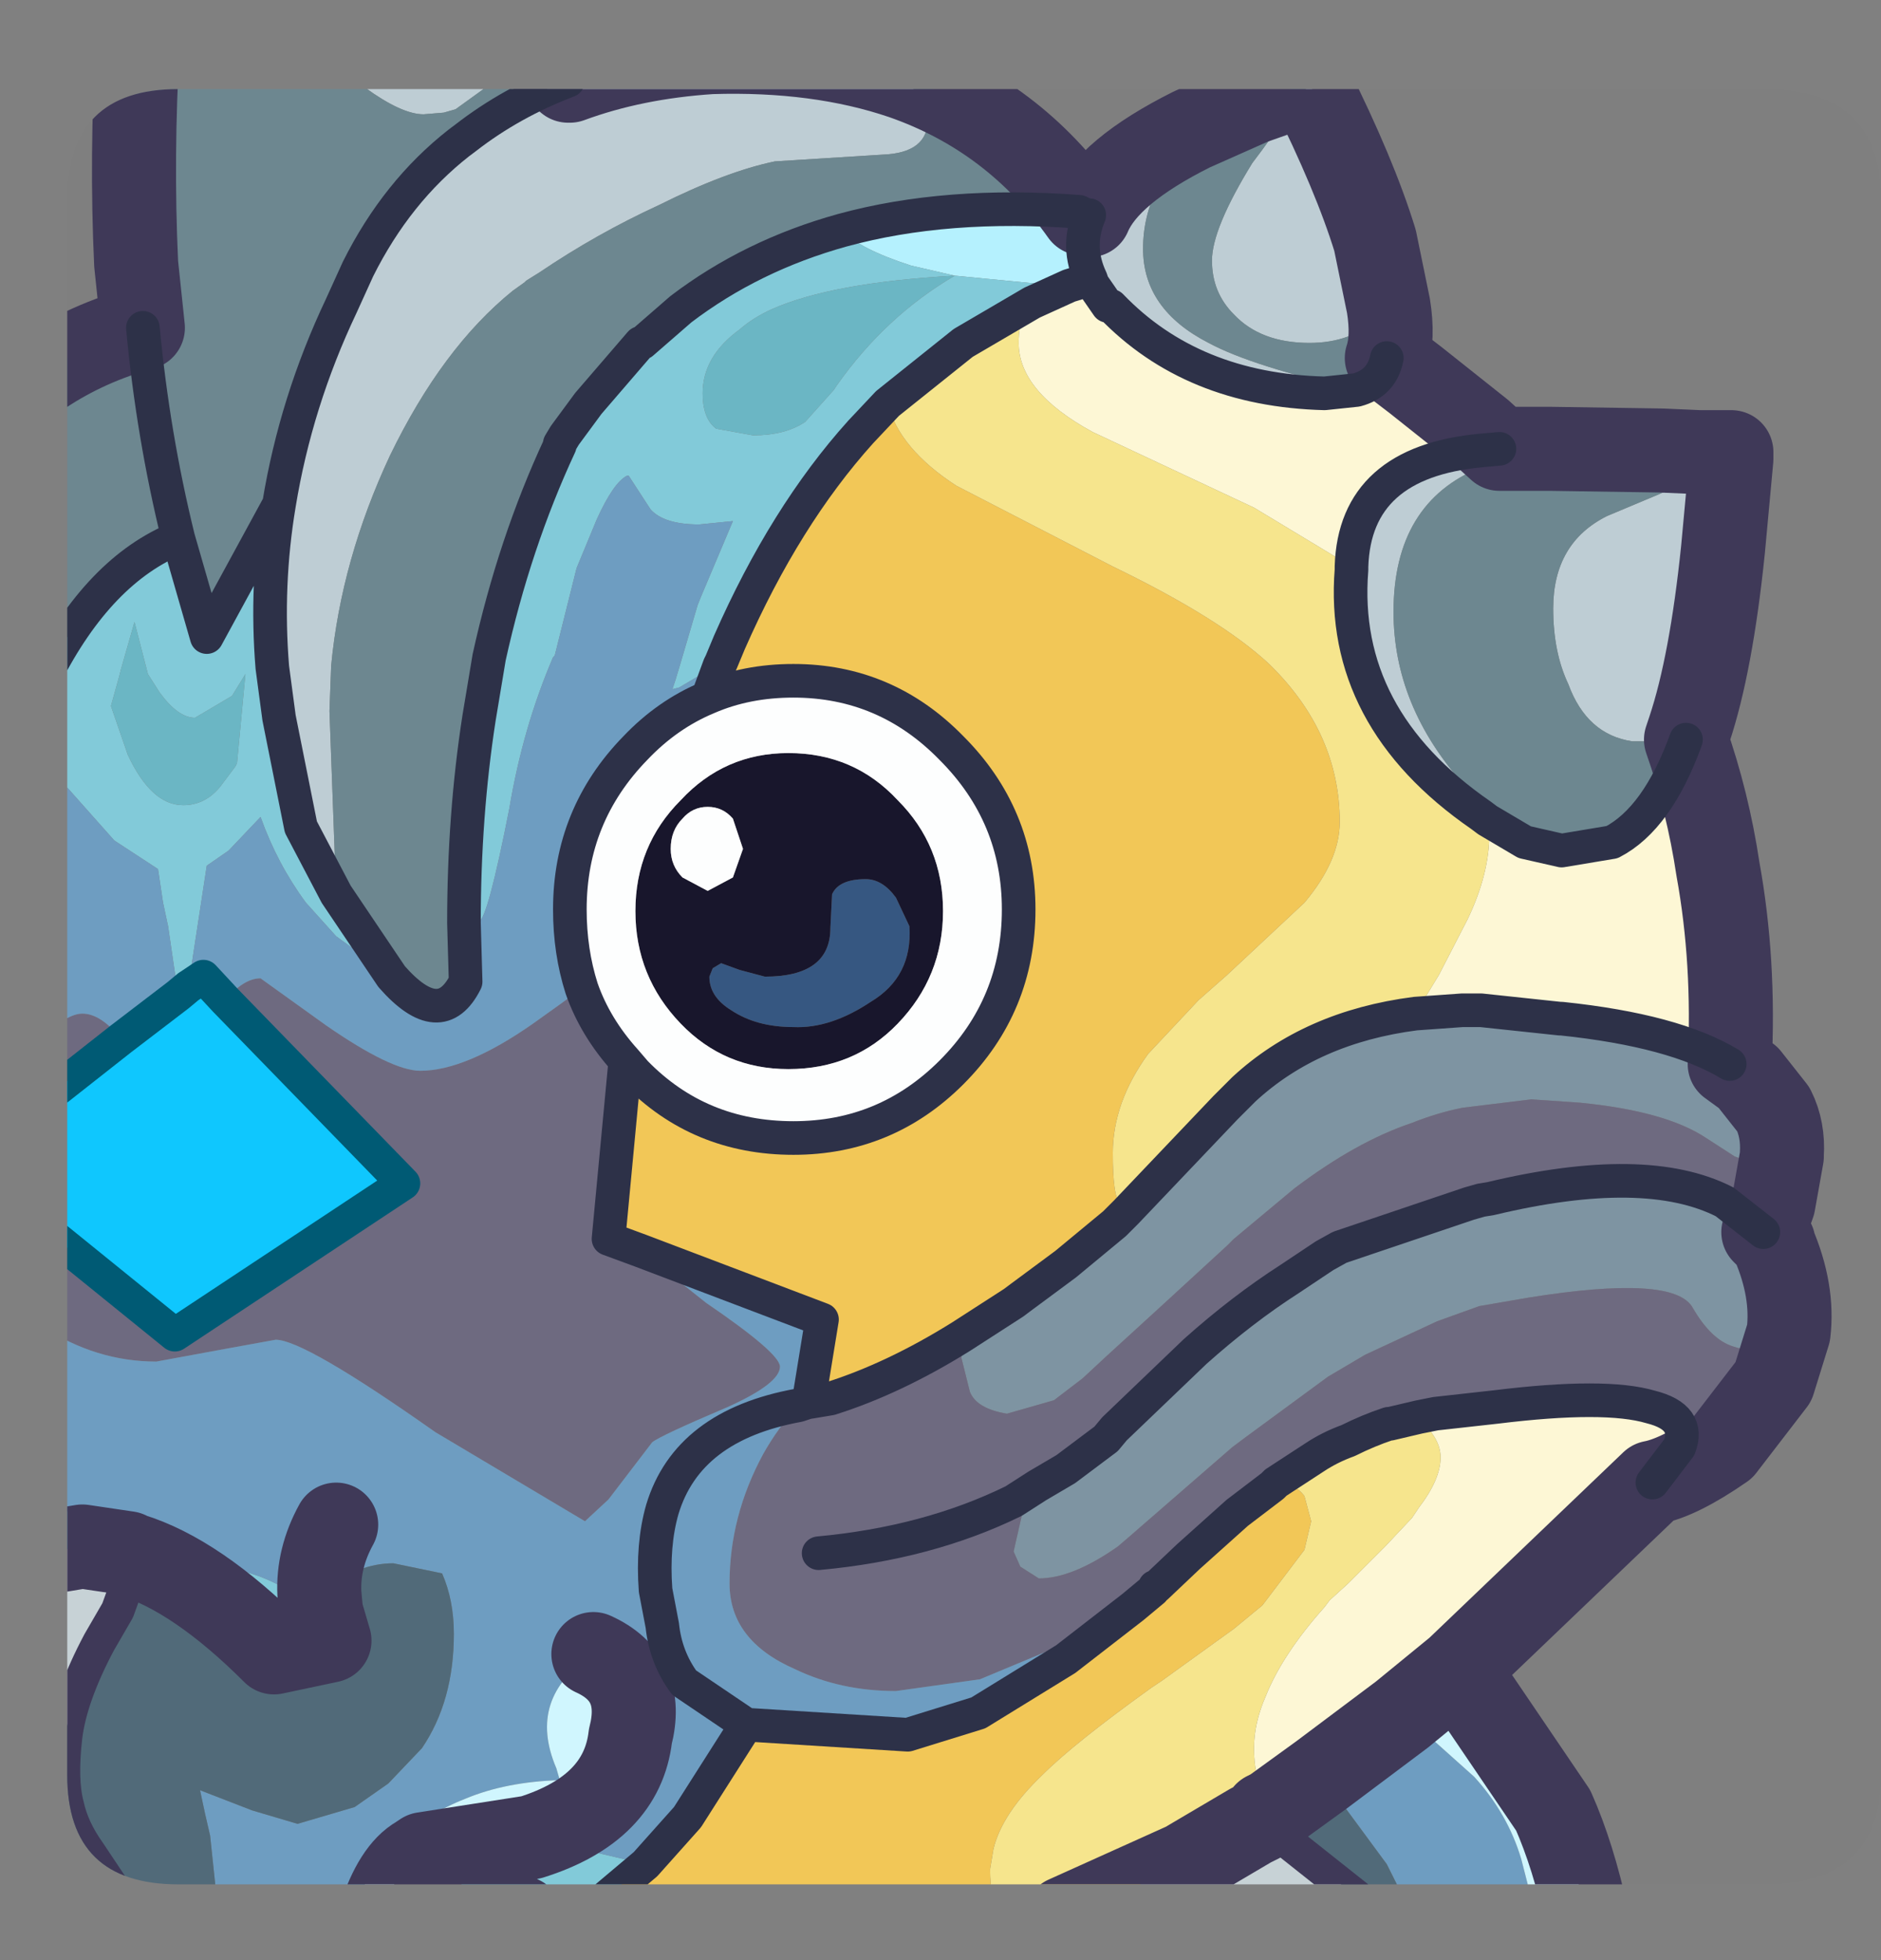 <?xml version="1.0" encoding="UTF-8" standalone="no"?>
<svg xmlns:ffdec="https://www.free-decompiler.com/flash" xmlns:xlink="http://www.w3.org/1999/xlink" ffdec:objectType="frame" height="58.3px" width="55.95px" xmlns="http://www.w3.org/2000/svg">
  <rect width="100%" height="100%" fill="#808080" stroke="none"/>
  <g transform="matrix(1.0, 0.0, 0.0, 1.0, 2.0, 2.65)">
    <clipPath id="clipPath0" transform="matrix(1.0, 0.0, 0.0, 1.0, 0.0, 0.0)">
      <path d="M50.5 0.0 Q53.95 0.0 53.95 3.3 L53.95 50.15 Q53.95 53.4 50.5 53.4 L3.3 53.4 Q0.0 53.4 0.0 50.15 L0.0 3.3 Q0.0 0.0 3.3 0.0 L50.5 0.0" fill="#000000" fill-rule="evenodd" stroke="none"/>
    </clipPath>
    <g clip-path="url(#clipPath0)">
      <use ffdec:characterId="2" height="58.3" transform="matrix(1.0, 0.0, 0.0, 1.0, -2.0, -2.65)" width="54.5" xlink:href="#shape1"/>
    </g>
    <use ffdec:characterId="3" height="53.4" transform="matrix(1.0, 0.0, 0.0, 1.0, 0.0, 0.0)" width="53.95" xlink:href="#shape2"/>
  </g>
  <defs>
    <g id="shape1" transform="matrix(1.0, 0.0, 0.0, 1.0, 2.0, 2.65)">
      <path d="M13.2 -1.4 Q13.05 -0.7 12.45 -0.05 L11.55 0.6 11.2 0.7 10.6 0.75 Q9.95 0.75 8.85 -0.05 L7.45 -1.4 13.2 -1.4 M6.3 12.35 Q6.8 9.3 8.15 6.45 L8.65 5.35 Q9.8 3.05 11.65 1.6 L11.85 1.45 Q13.2 0.4 14.9 -0.25 L14.95 -0.25 Q16.85 -0.95 19.15 -1.1 22.35 -1.2 24.85 -0.35 L24.95 -0.25 Q25.6 0.45 25.6 0.9 25.6 1.9 24.25 1.95 L21.05 2.15 Q19.6 2.45 17.6 3.45 15.75 4.3 14.05 5.45 L13.65 5.7 13.6 5.75 13.25 6.0 Q11.15 7.7 9.6 10.9 8.15 14.0 7.85 17.15 L7.8 18.5 8.0 23.95 6.95 21.95 6.3 18.7 6.1 17.2 Q5.9 14.75 6.3 12.35 M30.4 3.75 Q30.95 2.45 33.45 1.2 L35.25 0.4 33.75 1.35 Q32.0 2.8 32.0 4.75 32.0 6.55 33.95 7.55 35.25 8.25 38.35 8.95 L37.4 9.05 Q33.45 8.95 31.05 6.45 L30.95 6.45 30.5 5.8 30.45 5.65 Q30.0 4.7 30.4 3.75 M36.95 -0.15 Q38.3 2.55 38.9 4.5 L39.3 6.45 39.0 6.8 Q38.2 7.55 36.95 7.55 35.5 7.55 34.7 6.7 34.05 6.05 34.05 5.1 34.05 4.15 35.25 2.2 L35.55 1.8 36.95 -0.15 M42.6 10.7 L43.95 10.7 44.1 10.7 42.05 11.25 Q39.45 12.3 39.45 15.55 39.45 18.35 41.55 20.7 42.75 22.05 44.45 22.65 L43.35 22.4 42.25 21.75 42.05 21.6 Q37.85 18.7 38.2 14.3 L38.2 14.2 Q38.3 11.1 42.05 10.75 L42.6 10.7 M49.5 11.0 L49.25 13.7 Q48.9 17.1 48.25 19.05 L47.0 19.4 46.55 19.4 Q45.2 19.2 44.65 17.7 44.2 16.75 44.2 15.45 44.2 13.5 45.8 12.7 L47.35 12.05 48.75 11.4 49.5 11.0 M-0.75 10.9 L-0.75 9.7 Q-0.6 10.0 -0.6 10.35 L-0.75 10.9" fill="#bfced5" fill-rule="evenodd" stroke="none"/>
      <path d="M7.45 -1.4 L8.85 -0.05 Q9.95 0.75 10.6 0.75 L11.2 0.7 11.55 0.6 12.45 -0.05 Q13.05 -0.7 13.2 -1.4 L13.55 -1.4 14.9 -0.25 Q13.2 0.4 11.85 1.45 L11.65 1.6 Q9.8 3.05 8.65 5.35 L8.15 6.45 Q6.8 9.3 6.3 12.35 L4.15 16.3 3.3 13.35 Q2.55 10.3 2.25 7.1 2.55 10.3 3.3 13.35 0.95 14.3 -0.65 17.45 L-0.75 17.7 -0.75 10.9 -0.6 10.35 Q-0.6 10.0 -0.75 9.7 L-0.75 8.45 Q0.6 7.55 2.25 7.1 L2.05 5.2 Q1.9 2.0 2.1 -1.4 L7.45 -1.4 M24.85 -0.35 Q28.15 0.8 30.2 3.7 L30.1 3.65 Q26.15 3.35 23.05 4.2 20.35 4.95 18.25 6.55 L17.1 7.55 17.05 7.55 15.5 9.35 14.8 10.3 14.65 10.55 14.65 10.6 Q13.3 13.5 12.55 16.9 L12.25 18.7 Q11.8 21.6 11.8 24.8 L11.85 26.55 Q11.1 28.05 9.65 26.4 L8.0 23.95 7.8 18.5 7.85 17.15 Q8.15 14.0 9.6 10.9 11.15 7.7 13.25 6.0 L13.6 5.75 13.65 5.7 14.05 5.45 Q15.75 4.3 17.6 3.45 19.6 2.45 21.05 2.15 L24.25 1.95 Q25.6 1.9 25.6 0.9 25.6 0.45 24.95 -0.25 L24.85 -0.35 M35.25 0.4 L36.95 -0.2 36.95 -0.15 35.55 1.8 35.25 2.2 Q34.05 4.15 34.05 5.1 34.05 6.05 34.7 6.7 35.5 7.55 36.95 7.55 38.2 7.55 39.0 6.8 L39.3 6.45 Q39.45 7.4 39.25 8.0 39.1 8.75 38.35 8.95 35.25 8.25 33.95 7.55 32.0 6.55 32.0 4.75 32.0 2.8 33.75 1.35 L35.25 0.4 M44.1 10.7 L47.4 10.75 48.55 10.8 49.5 10.8 49.5 11.0 48.75 11.4 47.35 12.05 45.8 12.7 Q44.2 13.5 44.2 15.45 44.2 16.75 44.65 17.7 45.2 19.2 46.55 19.4 L47.0 19.4 48.25 19.05 48.15 19.35 Q47.3 21.7 45.95 22.4 L44.45 22.65 Q42.75 22.05 41.55 20.7 39.45 18.35 39.45 15.55 39.45 12.3 42.05 11.25 L44.1 10.7" fill="#6d8891" fill-rule="evenodd" stroke="none"/>
      <path d="M39.25 8.0 L40.1 8.65 42.05 10.2 42.6 10.7 42.05 10.75 Q38.3 11.1 38.2 14.2 L35.3 12.45 30.5 10.2 Q28.3 9.0 28.3 7.55 28.3 7.05 28.45 6.75 L28.7 6.35 29.8 5.85 30.45 5.65 30.5 5.8 30.95 6.45 31.05 6.45 Q33.45 8.95 37.4 9.05 L38.35 8.95 Q39.1 8.75 39.25 8.0 M48.15 19.35 Q48.8 21.2 49.1 23.2 49.6 25.95 49.45 29.0 47.8 28.0 44.45 27.65 L44.4 27.65 42.05 27.4 41.5 27.4 40.1 27.5 40.8 26.35 41.65 24.7 Q42.3 23.35 42.3 22.15 L42.25 21.75 43.35 22.4 44.45 22.65 45.95 22.4 Q47.3 21.7 48.15 19.35 M47.15 41.45 L41.35 47.0 39.7 48.35 37.3 50.15 35.85 51.2 35.75 51.1 Q35.3 50.35 35.3 49.35 35.3 48.6 35.65 47.8 36.15 46.55 37.4 45.15 L37.55 44.95 38.1 44.45 39.2 43.35 40.0 42.5 40.2 42.2 Q40.85 41.35 40.85 40.7 40.85 40.2 40.35 39.7 L40.2 39.5 40.7 39.4 42.05 39.25 42.5 39.2 Q45.75 38.8 47.1 39.2 48.3 39.5 47.95 40.4 L47.15 41.45" fill="#fef8d6" fill-rule="evenodd" stroke="none"/>
      <path d="M29.7 54.4 L27.75 54.4 Q27.45 53.85 27.45 52.95 L27.55 52.35 Q27.8 51.3 29.0 50.15 29.95 49.2 32.25 47.55 L32.55 47.35 34.7 45.8 35.55 45.1 36.8 43.45 37.0 42.6 36.8 41.85 Q36.5 41.45 35.95 41.45 L37.1 40.7 Q37.55 40.4 38.1 40.2 38.7 39.9 39.3 39.7 L39.35 39.7 40.2 39.5 40.35 39.7 Q40.85 40.2 40.85 40.7 40.85 41.35 40.2 42.2 L40.0 42.5 39.2 43.35 38.1 44.45 37.55 44.95 37.4 45.15 Q36.15 46.55 35.65 47.8 35.3 48.6 35.3 49.35 35.3 50.35 35.75 51.1 L35.85 51.2 35.65 51.3 35.5 51.5 35.2 51.65 33.25 52.8 29.7 54.4 M38.2 14.2 L38.2 14.3 Q37.85 18.7 42.05 21.6 L42.25 21.75 42.3 22.15 Q42.3 23.35 41.65 24.7 L40.8 26.35 40.1 27.5 Q37.0 27.9 35.0 29.75 L34.6 30.15 34.45 30.3 31.5 33.4 31.3 33.15 Q31.1 32.9 31.1 31.65 31.1 30.15 32.15 28.7 L33.65 27.1 34.5 26.35 36.8 24.2 Q37.85 22.95 37.85 21.8 37.85 19.15 35.75 17.1 34.3 15.75 31.1 14.2 L26.45 11.8 Q24.75 10.7 24.4 9.35 L26.65 7.55 28.7 6.35 28.45 6.75 Q28.3 7.05 28.3 7.55 28.3 9.0 30.5 10.2 L35.3 12.45 38.2 14.2" fill="#f7e68e" fill-rule="evenodd" stroke="none"/>
      <path d="M49.45 29.0 L50.0 29.4 50.75 30.35 Q51.05 30.95 51.0 31.7 L51.0 31.75 50.75 32.05 50.45 32.05 49.6 31.75 48.75 31.2 Q47.55 30.4 45.0 30.15 L43.55 30.05 41.5 30.3 Q40.75 30.45 40.0 30.75 38.35 31.3 36.5 32.7 L34.7 34.2 34.5 34.4 32.65 36.1 30.9 37.7 30.2 38.35 29.35 39.0 27.95 39.4 Q27.05 39.25 26.85 38.75 L26.6 37.75 26.6 37.1 28.15 36.1 28.35 35.95 29.7 34.95 31.15 33.75 31.5 33.4 34.45 30.3 34.6 30.15 35.0 29.75 Q37.0 27.9 40.1 27.5 L41.5 27.4 42.05 27.4 44.4 27.65 44.45 27.65 Q47.8 28.0 49.45 29.0 M50.45 34.0 L50.75 34.3 50.75 34.35 Q51.35 35.75 51.2 37.0 L50.75 37.3 50.55 37.4 Q50.15 37.6 49.55 37.4 48.9 37.2 48.35 36.25 47.8 35.25 43.45 35.95 L42.0 36.2 40.75 36.65 38.6 37.65 37.5 38.3 35.05 40.1 34.65 40.4 31.6 43.05 31.25 43.35 Q29.9 44.3 28.9 44.3 L28.35 43.95 28.15 43.5 28.4 42.4 28.85 41.55 29.7 41.05 30.9 40.15 31.15 39.85 33.55 37.55 Q34.95 36.3 36.35 35.4 L37.4 34.7 37.85 34.45 41.7 33.15 42.05 33.05 42.35 33.0 Q46.95 31.9 49.3 33.1 L50.45 34.0" fill="#7e95a3" fill-rule="evenodd" stroke="none"/>
      <path d="M51.0 31.75 L50.75 33.15 50.45 34.0 49.3 33.1 Q46.95 31.9 42.35 33.0 L42.05 33.05 41.7 33.15 37.85 34.45 37.4 34.7 36.35 35.4 Q34.95 36.3 33.55 37.55 L31.15 39.85 30.9 40.15 29.7 41.05 28.85 41.55 28.4 42.4 28.15 43.5 28.35 43.95 28.9 44.3 Q29.9 44.3 31.25 43.35 L31.6 43.05 34.65 40.4 35.05 40.1 37.5 38.3 38.6 37.65 40.75 36.65 42.0 36.2 43.45 35.95 Q47.8 35.25 48.35 36.25 48.9 37.2 49.55 37.4 50.15 37.6 50.55 37.4 L50.75 37.3 51.2 37.0 50.75 38.45 49.25 40.4 Q47.95 41.3 47.15 41.45 L47.95 40.4 Q48.3 39.5 47.1 39.2 45.75 38.8 42.5 39.2 L42.05 39.25 40.7 39.4 40.2 39.5 39.35 39.7 39.3 39.7 Q38.7 39.9 38.1 40.2 37.55 40.4 37.1 40.7 L35.95 41.45 35.85 41.55 34.8 42.35 33.35 43.65 32.4 44.55 32.35 44.55 31.65 45.0 29.55 46.3 27.15 47.3 24.65 47.65 Q23.0 47.65 21.65 47.0 19.7 46.15 19.7 44.45 19.7 42.45 20.7 40.6 21.15 39.8 21.75 39.15 L22.05 39.05 22.1 39.05 22.7 38.95 Q24.6 38.35 26.6 37.1 L26.6 37.75 26.85 38.75 Q27.05 39.25 27.95 39.4 L29.35 39.0 30.2 38.35 30.9 37.7 32.65 36.1 34.5 34.4 34.7 34.2 36.5 32.7 Q38.35 31.3 40.0 30.75 40.75 30.45 41.5 30.3 L43.55 30.05 45.0 30.15 Q47.55 30.4 48.75 31.2 L49.6 31.75 50.45 32.05 50.75 32.05 51.0 31.75 M-0.75 36.8 L-0.75 33.85 3.2 37.05 10.0 32.55 4.7 27.1 Q5.25 26.45 5.75 26.45 L7.7 27.85 Q9.65 29.2 10.5 29.2 11.85 29.2 13.85 27.8 14.7 27.2 15.3 26.75 15.7 27.9 16.6 28.9 L16.1 34.2 17.05 34.55 19.0 36.1 Q21.2 37.6 21.2 38.0 21.2 38.5 19.65 39.2 17.65 40.05 17.4 40.25 L16.1 41.95 15.4 42.6 10.95 39.95 Q7.05 37.2 6.2 37.2 L4.55 37.5 2.65 37.85 Q0.85 37.85 -0.75 36.8 M-0.75 30.1 L-0.75 28.2 Q0.0 27.5 0.45 27.5 1.0 27.5 1.6 28.25 L-0.75 30.1 M22.35 43.55 Q25.6 43.25 28.15 42.0 L28.85 41.55 28.15 42.0 Q25.6 43.25 22.35 43.55" fill="#6e6a81" fill-rule="evenodd" stroke="none"/>
      <path d="M30.2 3.7 L30.25 3.7 30.4 3.75 Q30.0 4.7 30.45 5.65 L29.8 5.85 29.5 5.85 26.4 5.55 25.1 5.25 Q23.55 4.75 23.05 4.2 26.15 3.35 30.1 3.65 L30.2 3.7" fill="#b6f2ff" fill-rule="evenodd" stroke="none"/>
      <path d="M3.3 13.35 L4.15 16.3 6.3 12.35 Q5.9 14.75 6.1 17.2 L6.3 18.7 6.95 21.95 8.0 23.95 9.65 26.4 8.0 25.2 7.1 24.2 Q6.25 23.05 5.75 21.65 L4.8 22.65 4.15 23.1 3.6 26.7 3.3 26.95 3.0 24.9 2.85 24.2 2.7 23.2 1.4 22.35 -0.2 20.55 -0.75 22.8 -0.75 17.7 -0.65 17.45 Q0.95 14.3 3.3 13.35 M15.3 54.4 L13.5 54.4 12.8 54.05 11.0 52.95 10.45 52.6 10.6 52.5 13.8 52.0 17.2 52.8 15.3 54.4 M-0.75 43.55 L-0.75 42.0 1.45 42.9 2.65 43.2 5.75 44.25 Q6.75 44.65 7.55 45.3 L7.8 46.15 6.15 46.5 Q3.85 44.2 1.9 43.6 L1.8 43.55 0.45 43.35 -0.75 43.55 M11.8 24.8 Q11.8 21.6 12.25 18.7 L12.55 16.9 Q13.3 13.5 14.65 10.6 L14.65 10.55 14.8 10.3 15.5 9.35 17.05 7.55 17.1 7.55 18.25 6.55 Q20.35 4.95 23.05 4.2 23.55 4.75 25.1 5.25 L26.4 5.55 29.5 5.85 29.8 5.85 28.7 6.35 26.65 7.55 24.4 9.35 23.6 10.2 Q21.35 12.7 19.7 16.45 L19.45 17.05 19.3 17.15 18.2 17.8 18.0 17.85 18.1 17.55 18.25 17.05 18.75 15.35 18.85 15.1 19.8 12.85 18.8 12.95 Q17.75 12.95 17.35 12.5 L16.7 11.5 16.65 11.5 Q16.25 11.7 15.75 12.8 L15.15 14.25 14.5 16.85 14.45 16.9 Q13.55 19.0 13.15 21.4 12.5 24.7 12.25 24.75 L11.8 24.8 M26.4 5.55 Q22.75 5.75 20.95 6.55 20.4 6.8 20.0 7.15 18.9 7.95 18.9 9.05 18.9 9.8 19.3 10.1 L20.4 10.3 Q21.35 10.3 21.95 9.9 L22.8 8.95 22.9 8.8 Q24.35 6.75 26.4 5.55 M1.55 17.45 L1.3 18.35 1.8 19.8 Q2.5 21.3 3.45 21.3 4.1 21.3 4.55 20.75 L5.0 20.15 5.05 20.05 5.3 17.4 4.9 18.05 3.8 18.7 Q3.3 18.7 2.75 17.95 L2.4 17.4 2.0 15.85 1.6 17.25 1.55 17.45" fill="#83cbda" fill-rule="evenodd" stroke="none"/>
      <path d="M27.75 54.4 L15.3 54.4 17.2 52.8 18.45 51.4 20.2 48.65 25.0 48.95 27.1 48.3 29.7 46.7 31.7 45.15 32.3 44.65 32.35 44.55 32.4 44.55 33.35 43.65 34.8 42.35 35.85 41.55 35.95 41.45 Q36.5 41.45 36.8 41.85 L37.0 42.6 36.8 43.45 35.55 45.1 34.7 45.8 32.55 47.35 32.25 47.55 Q29.95 49.2 29.0 50.15 27.8 51.3 27.55 52.35 L27.45 52.95 Q27.45 53.85 27.75 54.4 M31.5 33.4 L31.15 33.75 29.7 34.95 28.35 35.95 28.15 36.1 26.6 37.1 Q24.6 38.35 22.7 38.95 L22.1 39.05 22.1 38.75 22.45 36.6 17.05 34.55 16.1 34.2 16.6 28.9 16.9 29.25 Q18.8 31.2 21.6 31.2 24.35 31.2 26.3 29.25 28.3 27.25 28.3 24.4 28.3 21.6 26.3 19.6 24.35 17.6 21.6 17.6 20.2 17.6 19.05 18.1 L19.4 17.15 19.45 17.05 19.7 16.45 Q21.35 12.7 23.6 10.2 L24.4 9.35 Q24.75 10.7 26.45 11.8 L31.1 14.2 Q34.3 15.75 35.75 17.1 37.85 19.15 37.85 21.8 37.85 22.95 36.8 24.2 L34.5 26.35 33.65 27.1 32.15 28.7 Q31.1 30.15 31.1 31.65 31.1 32.9 31.3 33.15 L31.5 33.4" fill="#f3c857" fill-rule="evenodd" stroke="none"/>
      <path d="M26.4 5.55 Q24.35 6.75 22.9 8.8 L22.8 8.95 21.95 9.9 Q21.35 10.3 20.4 10.3 L19.3 10.1 Q18.9 9.8 18.9 9.05 18.9 7.95 20.0 7.15 20.4 6.8 20.95 6.55 22.75 5.75 26.4 5.55 M1.55 17.45 L1.6 17.25 2.0 15.85 2.4 17.4 2.75 17.95 Q3.3 18.7 3.8 18.7 L4.9 18.05 5.3 17.4 5.05 20.05 5.0 20.15 4.55 20.75 Q4.1 21.3 3.45 21.3 2.5 21.3 1.8 19.8 L1.3 18.35 1.55 17.45" fill="#6bb7c5" fill-rule="evenodd" stroke="none"/>
      <path d="M22.75 23.95 Q22.95 23.5 23.75 23.5 24.25 23.5 24.65 24.05 L25.05 24.9 Q25.15 26.4 23.9 27.15 22.7 27.95 21.6 27.9 20.5 27.9 19.75 27.4 19.1 27.0 19.1 26.4 L19.2 26.15 19.45 26.0 20.0 26.2 20.75 26.4 Q22.7 26.4 22.7 24.95 L22.75 23.95" fill="#365782" fill-rule="evenodd" stroke="none"/>
      <path d="M22.75 23.95 L22.7 24.95 Q22.7 26.4 20.75 26.4 L20.0 26.2 19.45 26.0 19.2 26.15 19.1 26.4 Q19.1 27.0 19.75 27.4 20.5 27.9 21.6 27.9 22.7 27.95 23.9 27.15 25.15 26.4 25.05 24.9 L24.65 24.05 Q24.25 23.5 23.75 23.5 22.95 23.5 22.75 23.95 M24.7 21.15 Q26.05 22.5 26.05 24.45 26.05 26.4 24.7 27.8 23.4 29.15 21.45 29.15 19.55 29.15 18.25 27.8 16.9 26.4 16.9 24.45 16.9 22.5 18.25 21.15 19.55 19.75 21.45 19.75 23.4 19.75 24.7 21.15 M17.95 22.6 Q17.95 23.1 18.3 23.45 L19.05 23.85 19.8 23.45 20.1 22.6 19.8 21.7 Q19.5 21.35 19.05 21.35 18.6 21.35 18.3 21.7 17.95 22.05 17.95 22.6" fill="#18162c" fill-rule="evenodd" stroke="none"/>
      <path d="M19.05 18.1 Q20.2 17.6 21.6 17.6 24.35 17.6 26.3 19.6 28.3 21.6 28.3 24.4 28.3 27.25 26.3 29.25 24.35 31.2 21.6 31.2 18.8 31.2 16.9 29.25 L16.6 28.9 Q15.7 27.9 15.3 26.75 14.95 25.65 14.95 24.4 14.95 21.6 16.9 19.6 17.85 18.6 19.05 18.1 M24.7 21.15 Q23.4 19.75 21.45 19.75 19.55 19.75 18.25 21.15 16.9 22.5 16.9 24.45 16.9 26.4 18.25 27.8 19.55 29.15 21.45 29.15 23.4 29.15 24.7 27.8 26.05 26.4 26.05 24.45 26.05 22.5 24.7 21.15 M17.95 22.6 Q17.95 22.05 18.3 21.7 18.6 21.35 19.05 21.35 19.5 21.35 19.8 21.7 L20.1 22.6 19.8 23.45 19.05 23.85 18.3 23.45 Q17.95 23.1 17.95 22.6" fill="#feffff" fill-rule="evenodd" stroke="none"/>
      <path d="M43.7 54.4 L40.05 54.4 39.25 52.8 37.85 50.9 37.3 50.15 39.7 48.35 39.95 48.5 41.85 50.2 Q42.85 51.3 43.25 52.65 L43.7 54.4 M8.4 54.4 L4.45 54.4 4.45 53.85 4.25 51.95 4.1 51.3 3.95 50.6 5.5 51.2 6.85 51.6 8.55 51.1 9.55 50.4 10.55 49.35 Q11.5 47.95 11.5 45.95 11.5 44.95 11.15 44.15 L9.7 43.85 Q8.65 43.85 7.65 44.65 L7.5 44.75 7.55 45.3 Q6.75 44.65 5.75 44.25 L2.65 43.2 1.45 42.9 -0.75 42.0 -0.75 36.8 Q0.85 37.85 2.65 37.85 L4.55 37.5 6.2 37.2 Q7.05 37.2 10.95 39.95 L15.4 42.6 16.1 41.95 17.4 40.25 Q17.65 40.05 19.65 39.2 21.2 38.5 21.2 38.0 21.2 37.6 19.0 36.1 L17.05 34.55 22.45 36.6 22.1 38.75 22.1 39.05 22.05 39.05 21.75 39.15 Q21.15 39.8 20.7 40.6 19.7 42.45 19.7 44.45 19.7 46.15 21.65 47.0 23.0 47.65 24.65 47.65 L27.15 47.3 29.55 46.3 31.65 45.0 32.35 44.55 32.3 44.65 31.7 45.15 29.7 46.7 27.1 48.3 25.0 48.95 20.2 48.65 18.45 51.4 17.2 52.8 13.8 52.0 Q16.5 51.15 16.75 49.0 17.2 47.25 15.65 46.55 13.65 47.85 14.55 49.95 L14.65 50.3 Q13.05 50.35 11.85 50.85 10.7 51.3 9.85 52.1 8.9 53.0 8.4 54.4 M-0.75 28.2 L-0.75 22.8 -0.2 20.55 1.4 22.35 2.7 23.2 2.85 24.2 3.0 24.9 3.3 26.95 1.6 28.25 Q1.0 27.5 0.45 27.5 0.0 27.5 -0.75 28.2 M9.65 26.4 Q11.1 28.05 11.85 26.55 L11.8 24.8 12.25 24.75 Q12.5 24.7 13.15 21.4 13.55 19.0 14.45 16.9 L14.5 16.85 15.15 14.25 15.75 12.8 Q16.25 11.7 16.65 11.5 L16.7 11.5 17.35 12.5 Q17.75 12.95 18.8 12.95 L19.8 12.85 18.85 15.1 18.75 15.35 18.25 17.05 18.1 17.55 18.0 17.85 18.2 17.8 19.3 17.15 19.45 17.05 19.4 17.15 19.05 18.1 Q17.85 18.6 16.9 19.6 14.95 21.6 14.95 24.4 14.95 25.65 15.3 26.75 14.7 27.2 13.85 27.8 11.85 29.2 10.5 29.2 9.65 29.2 7.7 27.85 L5.75 26.45 Q5.25 26.45 4.7 27.1 L4.05 26.4 3.6 26.7 4.15 23.1 4.8 22.65 5.75 21.65 Q6.25 23.05 7.1 24.2 L8.0 25.2 9.65 26.4 M8.0 42.7 Q7.45 43.7 7.5 44.75 7.45 43.7 8.0 42.7 M21.75 39.15 Q18.45 39.75 17.7 42.25 17.4 43.3 17.5 44.65 L17.7 45.7 Q17.8 46.65 18.35 47.4 L20.2 48.65 18.35 47.4 Q17.8 46.65 17.7 45.7 L17.5 44.65 Q17.4 43.3 17.7 42.25 18.45 39.75 21.75 39.15" fill="#6e9ec2" fill-rule="evenodd" stroke="none"/>
      <path d="M-0.75 33.85 L-0.75 30.1 1.6 28.25 3.3 26.95 3.6 26.7 4.05 26.4 4.7 27.1 10.0 32.55 3.2 37.05 -0.75 33.85" fill="#0fc8ff" fill-rule="evenodd" stroke="none"/>
      <path d="M40.05 54.4 L38.85 54.4 38.65 54.0 35.5 51.5 35.65 51.3 35.85 51.2 37.3 50.15 37.85 50.9 39.25 52.8 40.05 54.4 M4.45 54.4 L1.4 54.4 1.35 53.5 0.65 52.45 Q0.15 51.75 0.0 51.05 -0.2 50.3 -0.05 49.0 0.1 47.8 0.95 46.2 L1.5 45.25 1.9 44.15 1.8 43.55 1.9 43.6 Q3.85 44.2 6.15 46.5 L7.8 46.15 7.55 45.3 7.5 44.75 7.65 44.65 Q8.65 43.85 9.7 43.85 L11.15 44.15 Q11.5 44.95 11.5 45.95 11.5 47.95 10.55 49.35 L9.55 50.4 8.55 51.1 6.85 51.6 5.5 51.2 3.95 50.6 4.1 51.3 4.25 51.95 4.45 53.85 4.45 54.4" fill="#516a79" fill-rule="evenodd" stroke="none"/>
      <path d="M38.85 54.4 L29.7 54.4 33.25 52.8 35.2 51.65 35.5 51.5 38.65 54.0 38.85 54.4 M1.4 54.4 L-0.75 54.4 -0.75 43.55 0.45 43.35 1.8 43.55 1.9 44.15 1.5 45.25 0.95 46.2 Q0.1 47.8 -0.05 49.0 -0.2 50.3 0.0 51.05 0.15 51.75 0.65 52.45 L1.35 53.5 1.4 54.4" fill="#c8d3d7" fill-rule="evenodd" stroke="none"/>
      <path d="M41.35 47.0 L44.2 51.2 Q44.8 52.55 45.2 54.4 L43.7 54.4 43.25 52.65 Q42.85 51.3 41.85 50.2 L39.95 48.5 39.7 48.35 41.35 47.0 M10.45 52.6 Q9.75 53.0 9.3 54.4 L8.4 54.4 Q8.9 53.0 9.85 52.1 10.7 51.3 11.85 50.85 13.05 50.35 14.65 50.3 L14.55 49.95 Q13.65 47.85 15.65 46.55 17.2 47.25 16.75 49.0 16.5 51.15 13.8 52.0 L10.6 52.5 10.45 52.6" fill="#d1f7ff" fill-rule="evenodd" stroke="none"/>
      <path d="M2.1 -1.4 Q1.9 2.0 2.05 5.2 L2.25 7.1 Q0.6 7.55 -0.75 8.45 M14.9 -0.25 L13.55 -1.4 M14.9 -0.25 L14.95 -0.25 Q16.85 -0.95 19.15 -1.1 22.35 -1.2 24.85 -0.35 28.15 0.8 30.2 3.7 L30.25 3.7 30.4 3.75 Q30.95 2.45 33.45 1.2 L35.25 0.4 36.95 -0.2 36.95 -0.15 Q38.3 2.55 38.9 4.5 L39.3 6.45 Q39.45 7.4 39.25 8.0 L40.1 8.65 42.05 10.2 42.6 10.7 43.95 10.7 44.1 10.7 47.4 10.75 48.55 10.8 49.5 10.8 49.5 11.0 49.25 13.7 Q48.9 17.1 48.25 19.05 L48.15 19.35 Q48.8 21.2 49.1 23.2 49.6 25.95 49.45 29.0 L50.0 29.4 50.75 30.35 Q51.05 30.95 51.0 31.7 L51.0 31.75 50.75 33.15 50.45 34.0 50.75 34.3 50.75 34.35 Q51.35 35.75 51.2 37.0 L50.75 38.45 49.25 40.4 Q47.95 41.3 47.15 41.45 L41.35 47.0 44.2 51.2 Q44.8 52.55 45.2 54.4 M13.5 54.4 L12.8 54.05 11.0 52.95 10.45 52.6 Q9.75 53.0 9.3 54.4 M7.55 45.3 L7.5 44.75 Q7.45 43.7 8.0 42.7 M1.8 43.55 L0.45 43.35 -0.75 43.55 M7.55 45.3 L7.8 46.15 6.15 46.5 Q3.85 44.2 1.9 43.6 L1.8 43.55 M15.65 46.55 Q17.2 47.25 16.75 49.0 16.5 51.15 13.8 52.0 L10.6 52.5 10.45 52.6 M35.85 51.2 L37.3 50.15 39.7 48.35 41.35 47.0 M35.85 51.2 L35.65 51.3 35.5 51.5 35.2 51.65 33.25 52.8 29.7 54.4" fill="none" stroke="#3f3958" stroke-linecap="round" stroke-linejoin="round" stroke-width="2.5"/>
      <path d="M2.25 7.1 Q2.55 10.3 3.3 13.35 L4.15 16.3 6.3 12.35 Q6.8 9.3 8.15 6.45 L8.65 5.35 Q9.8 3.05 11.65 1.6 L11.85 1.45 Q13.2 0.4 14.9 -0.25 M8.0 23.95 L9.65 26.4 Q11.1 28.05 11.85 26.55 L11.8 24.8 Q11.8 21.6 12.25 18.7 L12.55 16.9 Q13.3 13.5 14.65 10.6 L14.65 10.55 14.8 10.3 15.5 9.35 17.05 7.55 17.1 7.55 18.25 6.55 Q20.35 4.95 23.05 4.2 26.15 3.35 30.1 3.65 L30.2 3.7 M42.6 10.7 L42.05 10.75 Q38.3 11.1 38.2 14.2 L38.2 14.3 Q37.85 18.7 42.05 21.6 L42.25 21.75 43.35 22.4 44.45 22.65 45.95 22.4 Q47.3 21.7 48.15 19.35 M49.45 29.0 Q47.8 28.0 44.45 27.65 L44.4 27.65 42.05 27.4 41.5 27.4 40.1 27.5 Q37.0 27.9 35.0 29.75 L34.6 30.15 34.45 30.3 31.5 33.4 31.15 33.75 29.7 34.95 28.35 35.95 28.15 36.1 26.6 37.1 Q24.6 38.35 22.7 38.95 L22.1 39.05 22.05 39.05 21.75 39.15 Q18.45 39.75 17.7 42.25 17.4 43.3 17.5 44.65 L17.7 45.7 Q17.8 46.65 18.35 47.4 L20.2 48.65 25.0 48.95 27.1 48.3 29.7 46.7 31.7 45.15 32.3 44.65 32.35 44.55 32.4 44.55 33.35 43.65 34.8 42.35 35.85 41.55 35.95 41.45 37.1 40.7 Q37.55 40.4 38.1 40.2 38.7 39.9 39.3 39.7 L39.35 39.7 40.2 39.5 40.7 39.4 42.05 39.25 42.5 39.2 Q45.75 38.8 47.1 39.2 48.3 39.5 47.95 40.4 L47.15 41.45 M28.85 41.55 L29.7 41.05 30.9 40.15 31.15 39.85 33.55 37.55 Q34.95 36.3 36.35 35.4 L37.4 34.7 37.85 34.45 41.7 33.15 42.05 33.05 42.35 33.0 Q46.95 31.9 49.3 33.1 L50.45 34.0 M28.85 41.55 L28.15 42.0 Q25.6 43.25 22.35 43.55 M30.45 5.65 L30.5 5.8 30.95 6.45 31.05 6.45 Q33.45 8.95 37.4 9.05 L38.35 8.95 Q39.1 8.75 39.25 8.0 M29.8 5.85 L30.45 5.65 Q30.0 4.7 30.4 3.75 M24.4 9.35 L23.6 10.2 Q21.35 12.7 19.7 16.45 L19.45 17.05 19.4 17.15 19.05 18.1 Q20.2 17.6 21.6 17.6 24.35 17.6 26.3 19.6 28.3 21.6 28.3 24.4 28.3 27.25 26.3 29.25 24.35 31.2 21.6 31.2 18.8 31.2 16.9 29.25 L16.6 28.9 16.1 34.2 17.05 34.55 22.45 36.6 22.1 38.75 22.1 39.05 M28.7 6.35 L26.65 7.55 24.4 9.35 M28.7 6.35 L29.8 5.85 M6.3 12.35 Q5.9 14.75 6.1 17.2 L6.3 18.7 6.95 21.95 8.0 23.95 M19.05 18.1 Q17.85 18.6 16.9 19.6 14.95 21.6 14.95 24.4 14.95 25.65 15.3 26.75 15.7 27.9 16.6 28.9 M17.2 52.8 L18.45 51.4 20.2 48.65 M17.2 52.8 L15.3 54.4 M-0.75 17.7 L-0.65 17.45 Q0.95 14.3 3.3 13.35" fill="none" stroke="#2d3148" stroke-linecap="round" stroke-linejoin="round" stroke-width="1.0"/>
      <path d="M3.6 26.7 L3.3 26.95 1.6 28.25 -0.75 30.1 M4.7 27.1 L4.05 26.4 3.6 26.7 M-0.75 33.85 L3.2 37.05 10.0 32.55 4.7 27.1" fill="none" stroke="#005a74" stroke-linecap="round" stroke-linejoin="round" stroke-width="1.0"/>
      <path d="M1.8 43.55 L1.9 44.15 1.5 45.25 0.95 46.2 Q0.1 47.8 -0.05 49.0 -0.2 50.3 0.0 51.05 0.15 51.75 0.65 52.45 L1.35 53.5 1.4 54.4 M35.5 51.5 L38.65 54.0 38.85 54.4" fill="none" stroke="#3f3958" stroke-linecap="round" stroke-linejoin="round" stroke-width="1.0"/>
    </g>
    <g id="shape2" transform="matrix(1.0, 0.0, 0.0, 1.0, 0.0, 0.0)">
      <path d="M50.5 0.0 Q53.95 0.0 53.95 3.3 L53.95 50.15 Q53.95 53.4 50.5 53.4 L3.3 53.4 Q0.0 53.4 0.0 50.15 L0.0 3.3 Q0.0 0.0 3.3 0.0 L50.5 0.0" fill="#000000" fill-opacity="0.004" fill-rule="evenodd" stroke="none"/>
    </g>
  </defs>
</svg>
